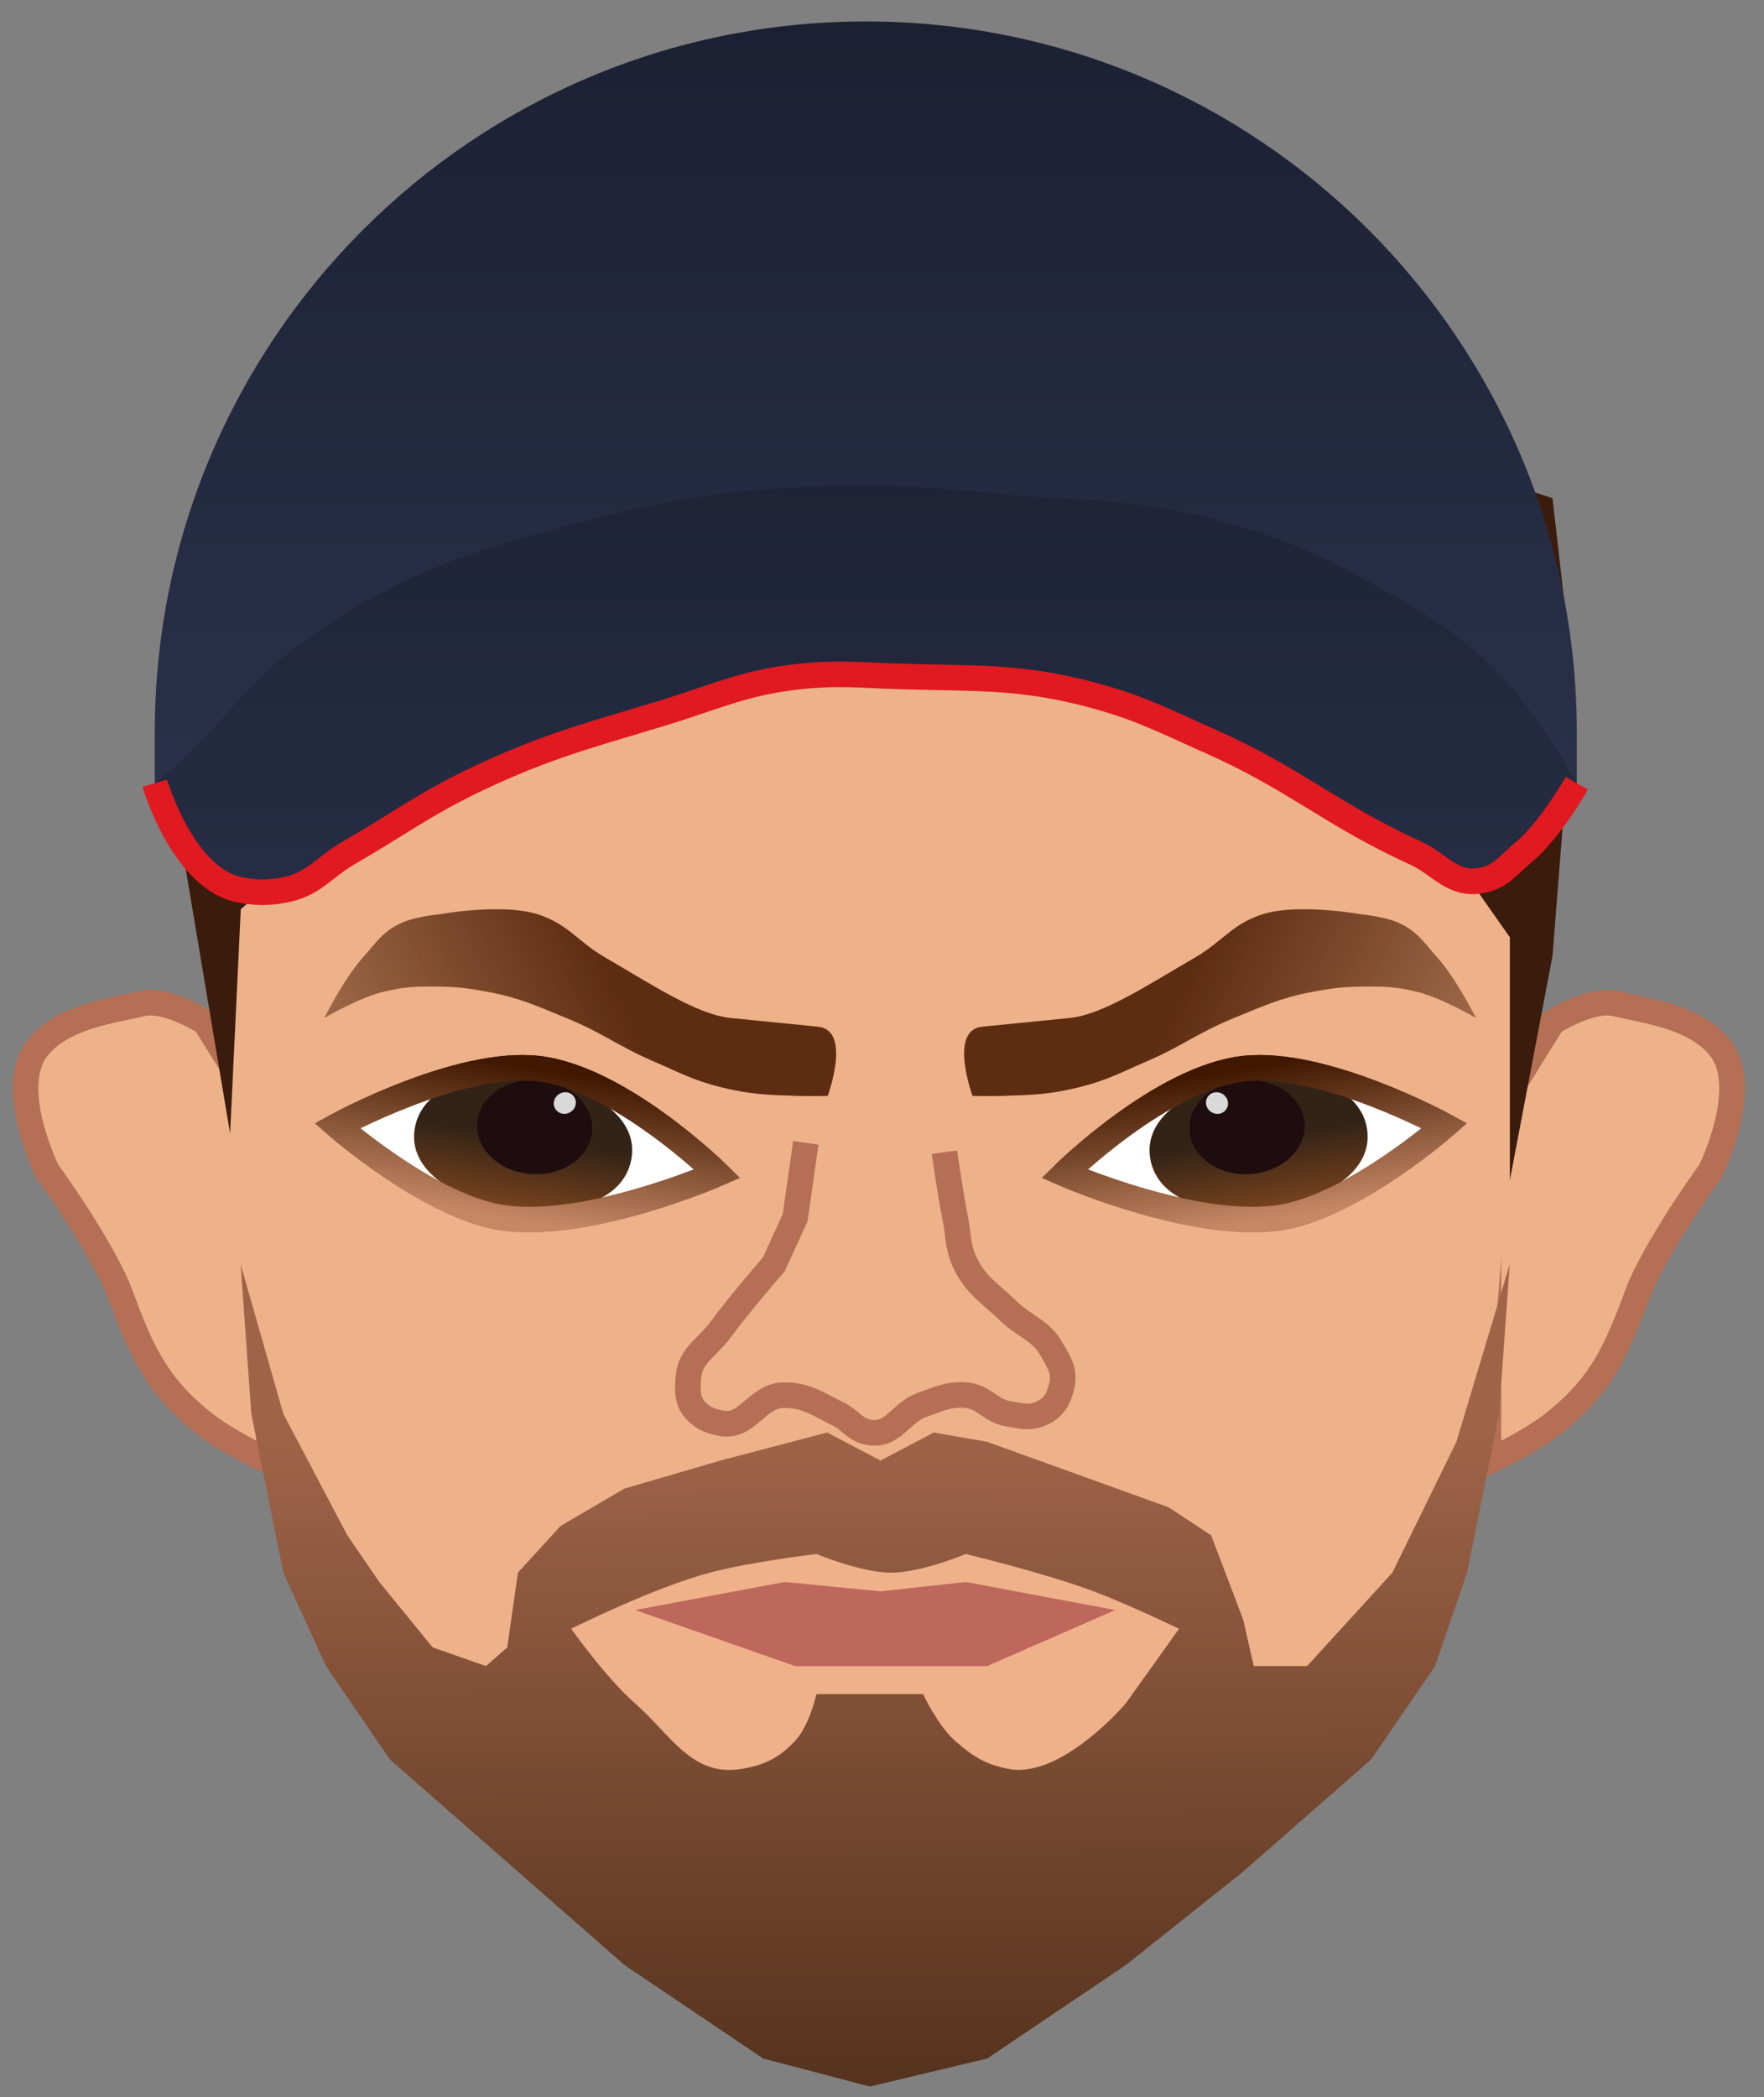 <svg width="69" height="82" viewBox="0 0 69 82" fill="none" xmlns="http://www.w3.org/2000/svg">
<rect x="0" y="0" width="69" height="82" fill="#808080" stroke="none"/>
<path d="M9.776 40.389C6.655 40.314 2.363 43.012 2.363 43.012C2.363 43.012 6.996 45.596 10.266 45.46C13.026 45.346 16.857 43.209 16.857 43.209C16.857 43.209 12.813 40.462 9.776 40.389Z" fill="white" stroke="url(#paint0_linear_2190_19644)"/>
<path d="M13.956 42.878C13.977 44.28 12.135 45.074 9.849 45.1C7.563 45.126 5.698 44.374 5.677 42.972C5.656 41.57 7.498 40.776 9.784 40.75C12.07 40.724 13.935 41.477 13.956 42.878Z" fill="url(#paint1_linear_2190_19644)"/>
<ellipse cx="2.18" cy="1.57" rx="2.18" ry="1.57" transform="matrix(1 -0.011 0.015 1 7.296 40.786)" fill="#1F0C0E"/>
<path d="M9.776 40.389C6.655 40.314 2.363 43.012 2.363 43.012C2.363 43.012 6.996 45.596 10.266 45.46C13.026 45.346 16.857 43.209 16.857 43.209C16.857 43.209 12.813 40.462 9.776 40.389Z" stroke="url(#paint2_linear_2190_19644)"/>
<ellipse cx="8.539" cy="41.397" rx="0.414" ry="0.363" fill="#D9D9D9"/>
<path d="M32.297 41.12C29.176 41.046 24.884 43.744 24.884 43.744C24.884 43.744 29.517 46.328 32.786 46.192C35.546 46.077 39.377 43.941 39.377 43.941C39.377 43.941 35.333 41.193 32.297 41.12Z" fill="white" stroke="url(#paint3_linear_2190_19644)"/>
<path d="M36.477 43.609C36.497 45.011 34.656 45.804 32.369 45.831C30.083 45.857 28.218 45.104 28.197 43.702C28.177 42.301 30.018 41.507 32.305 41.481C34.591 41.455 36.456 42.207 36.477 43.609Z" fill="url(#paint4_linear_2190_19644)"/>
<ellipse cx="2.18" cy="1.57" rx="2.18" ry="1.57" transform="matrix(1 -0.011 0.015 1 29.816 41.516)" fill="#1F0C0E"/>
<path d="M32.297 41.12C29.176 41.046 24.884 43.744 24.884 43.744C24.884 43.744 29.517 46.328 32.786 46.192C35.546 46.077 39.377 43.941 39.377 43.941C39.377 43.941 35.333 41.193 32.297 41.12Z" stroke="url(#paint5_linear_2190_19644)"/>
<ellipse cx="31.059" cy="42.128" rx="0.414" ry="0.363" fill="#D9D9D9"/>
<path d="M17.339 60.765L11.499 61.861L17.756 64.053H25.265L30.271 61.861L24.431 60.765L21.093 61.13L17.339 60.765Z" fill="#BE675D"/>
<path d="M18.179 43.593C18.179 43.593 18.123 45.41 17.762 46.516C17.521 47.255 17.327 47.658 16.928 48.343C16.29 49.435 15.601 49.869 14.842 50.9C14.327 51.6 13.664 51.898 13.591 52.727C13.539 53.314 13.521 53.784 14.008 54.189C14.272 54.408 14.489 54.477 14.842 54.554C15.902 54.786 16.252 53.451 17.345 53.458C18.222 53.464 18.663 53.817 19.431 54.189C19.945 54.438 20.104 54.831 20.682 54.919C21.618 55.062 21.881 54.122 22.768 53.823C23.395 53.612 23.768 53.403 24.436 53.458C25.162 53.518 25.389 54.071 26.105 54.189C26.585 54.268 26.915 54.372 27.357 54.189C27.887 53.968 28.073 53.597 28.191 53.093C28.325 52.516 28.079 52.155 27.774 51.631C27.355 50.912 26.722 50.769 26.105 50.169C25.407 49.491 24.851 49.181 24.436 48.343C24.107 47.675 24.163 47.232 24.019 46.516C23.82 45.522 23.602 43.958 23.602 43.958" stroke="#B46F54"/>
<path d="M60.724 39.98L58.221 44V57.153C58.221 57.153 59.849 56.378 60.724 55.692C62.682 54.158 63.242 52.763 64.061 50.576C64.73 48.793 66.91 45.785 66.91 45.785C66.91 45.785 68.48 42.597 67.327 41.035C66.356 39.72 64.229 39.505 63.227 39.25C62.238 38.998 60.724 39.98 60.724 39.98Z" fill="#EDB28A" stroke="#B46F54"/>
<path d="M8.026 39.98L10.529 44V57.153C10.529 57.153 8.901 56.378 8.026 55.692C6.068 54.158 5.508 52.763 4.689 50.576C4.021 48.793 1.84 45.785 1.84 45.785C1.84 45.785 0.27 42.597 1.423 41.035C2.394 39.72 4.521 39.505 5.523 39.25C6.512 38.998 8.026 39.98 8.026 39.98Z" fill="#EDB28A" stroke="#B46F54"/>
<path d="M9.003 46.515V38.477L10.671 24.227L17.346 14.728L36.118 13.266L55.306 17.285L60.312 31.169L59.478 39.939L58.226 55.284L56.141 61.13L51.969 66.976L36.952 76.111L21.517 70.265L10.671 57.111L9.003 46.515Z" fill="#EDB28A"/>
<path d="M9.83 55.284L9.413 49.438L11.082 55.284L13.585 60.034L14.836 61.861L16.922 64.418L19.008 65.149L19.842 64.418L20.259 61.495L21.927 59.669L24.43 58.207L28.185 57.111L32.356 56.015L34.442 57.111L36.528 56.015L38.614 56.38L45.705 58.938L47.374 60.034L48.625 63.322L49.042 65.149H51.128L54.465 61.495L56.968 56.38L59.054 49.438L58.637 55.284L57.385 61.495L56.134 65.149L53.631 68.803L48.625 73.187L44.036 76.841L38.614 80.495L34.025 81.591L29.853 80.495L24.43 76.841L20.259 73.187L15.253 68.803L12.75 65.149L11.082 61.495L9.83 55.284Z" fill="url(#paint6_linear_2190_19644)"/>
<path d="M41.829 39.808L38.421 40.147C37.09 40.279 38.042 42.855 38.042 42.855C38.042 42.855 38.735 42.868 39.178 42.855L39.193 42.854C40.375 42.819 41.063 42.798 42.208 42.516C43.294 42.249 43.844 41.937 44.859 41.501C46.231 40.911 46.881 40.371 48.267 39.808C49.418 39.341 50.061 39.029 51.297 38.793C52.026 38.653 52.445 38.595 53.191 38.581C54.083 38.565 54.604 38.577 55.463 38.793C56.418 39.033 57.735 39.808 57.735 39.808C57.735 39.808 56.966 38.27 56.22 37.438C55.697 36.855 55.451 36.424 54.705 36.084C54.162 35.837 53.191 35.746 53.191 35.746C53.191 35.746 50.8 35.312 49.403 35.746C48.202 36.119 47.821 36.821 46.752 37.438C44.918 38.498 43.16 39.676 41.829 39.808Z" fill="url(#paint7_linear_2190_19644)"/>
<path d="M28.589 39.808L31.997 40.147C33.328 40.279 32.376 42.855 32.376 42.855C32.376 42.855 31.683 42.868 31.24 42.855L31.225 42.854C30.043 42.819 29.355 42.798 28.21 42.516C27.124 42.249 26.574 41.937 25.559 41.501C24.187 40.911 23.537 40.371 22.151 39.808C21 39.341 20.357 39.029 19.121 38.793C18.392 38.653 17.973 38.595 17.227 38.581C16.335 38.565 15.814 38.577 14.955 38.793C14 39.033 12.683 39.808 12.683 39.808C12.683 39.808 13.452 38.27 14.198 37.438C14.721 36.855 14.967 36.424 15.713 36.084C16.256 35.837 17.227 35.746 17.227 35.746C17.227 35.746 19.617 35.312 21.015 35.746C22.216 36.119 22.597 36.821 23.666 37.438C25.5 38.498 27.258 39.676 28.589 39.808Z" fill="url(#paint8_linear_2190_19644)"/>
<path d="M21.048 41.788C24.259 42.154 28.062 45.897 28.062 45.897C28.062 45.897 22.758 48.212 19.441 47.581C16.642 47.048 13.188 44.021 13.188 44.021C13.188 44.021 17.925 41.431 21.048 41.788Z" fill="white" stroke="url(#paint9_linear_2190_19644)"/>
<path d="M16.236 44.06C15.909 45.678 17.621 46.863 19.955 47.225C22.288 47.587 24.361 46.987 24.688 45.37C25.015 43.752 23.303 42.566 20.97 42.205C18.636 41.843 16.563 42.442 16.236 44.06Z" fill="url(#paint10_linear_2190_19644)"/>
<ellipse cx="2.252" cy="1.848" rx="2.252" ry="1.848" transform="matrix(-0.988 -0.153 -0.198 0.98 23.504 42.605)" fill="#1F0C0E"/>
<path d="M21.048 41.788C24.259 42.154 28.062 45.897 28.062 45.897C28.062 45.897 22.758 48.212 19.441 47.581C16.642 47.048 13.188 44.021 13.188 44.021C13.188 44.021 17.925 41.431 21.048 41.788Z" stroke="url(#paint11_linear_2190_19644)"/>
<ellipse cx="0.428" cy="0.427" rx="0.428" ry="0.427" transform="matrix(-0.991 -0.14 -0.185 0.982 22.596 42.773)" fill="#D9D9D9"/>
<path d="M48.647 41.788C45.437 42.154 41.633 45.897 41.633 45.897C41.633 45.897 46.938 48.213 50.254 47.581C53.053 47.048 56.507 44.022 56.507 44.022C56.507 44.022 51.77 41.432 48.647 41.788Z" fill="white" stroke="url(#paint12_linear_2190_19644)"/>
<path d="M53.457 44.061C53.784 45.679 52.072 46.864 49.739 47.226C47.405 47.588 45.333 46.989 45.005 45.371C44.678 43.753 46.39 42.567 48.724 42.206C51.057 41.843 53.13 42.443 53.457 44.061Z" fill="url(#paint13_linear_2190_19644)"/>
<ellipse cx="2.252" cy="1.848" rx="2.252" ry="1.848" transform="matrix(0.988 -0.153 0.198 0.98 46.191 42.606)" fill="#1F0C0E"/>
<path d="M48.647 41.788C45.437 42.154 41.633 45.897 41.633 45.897C41.633 45.897 46.938 48.213 50.254 47.581C53.053 47.048 56.507 44.022 56.507 44.022C56.507 44.022 51.77 41.432 48.647 41.788Z" stroke="url(#paint14_linear_2190_19644)"/>
<ellipse cx="0.428" cy="0.427" rx="0.428" ry="0.427" transform="matrix(0.991 -0.14 0.185 0.982 47.1 42.774)" fill="#D9D9D9"/>
<path d="M24.845 66.612C23.692 65.603 22.342 63.689 22.342 63.689C22.342 63.689 25.533 62.09 27.765 61.496C29.354 61.073 31.936 60.766 31.936 60.766C31.936 60.766 33.67 61.496 34.856 61.496C36.042 61.496 37.776 60.766 37.776 60.766C37.776 60.766 40.888 61.516 42.782 62.227C44.121 62.73 46.119 63.689 46.119 63.689L44.033 66.612C44.033 66.612 41.518 69.573 39.445 69.169C38.518 68.989 38.031 68.662 37.359 68.073C36.688 67.485 36.108 66.246 36.108 66.246H31.936C31.936 66.246 31.662 67.481 31.102 68.073C30.496 68.714 29.949 69.012 29.016 69.169C27.064 69.499 26.252 67.843 24.845 66.612Z" fill="#EFB18A"/>
<path d="M30.688 61.861L24.848 62.958L31.105 65.15H38.614L43.619 62.958L37.779 61.861L34.442 62.227L30.688 61.861Z" fill="#BE675D"/>
<path d="M31.52 44.69L31.103 47.612L30.269 49.439C30.269 49.439 28.942 50.965 28.183 51.997C27.668 52.696 27.004 52.994 26.931 53.824C26.88 54.41 26.861 54.88 27.349 55.285C27.613 55.505 27.829 55.573 28.183 55.651C29.243 55.883 29.593 54.547 30.686 54.555C31.563 54.56 32.004 54.914 32.772 55.285C33.286 55.534 33.444 55.928 34.023 56.016C34.959 56.158 35.222 55.219 36.109 54.92C36.736 54.709 37.109 54.499 37.777 54.555C38.503 54.615 38.73 55.168 39.446 55.285C39.926 55.364 40.256 55.469 40.697 55.285C41.228 55.065 41.414 54.693 41.532 54.189C41.666 53.613 41.42 53.252 41.114 52.728C40.696 52.009 40.063 51.866 39.446 51.266C38.748 50.587 38.192 50.278 37.777 49.439C37.447 48.772 37.504 48.329 37.36 47.612C37.161 46.619 36.943 45.055 36.943 45.055" stroke="#B46F54"/>
<path d="M9.418 35.555L9.001 44.324L6.915 31.901V23.132L14.841 13.998L29.858 9.613L60.727 19.478L61.562 26.786L60.727 37.382L59.059 46.151V36.651L55.721 31.901V23.498L50.716 18.017H41.538L29.441 21.305L23.184 23.498L19.43 23.132L14.007 21.305L12.338 25.324V32.997L9.418 35.555Z" fill="#3B1B0C"/>
<path d="M6.053 28.651C6.053 13.291 18.505 0.839 33.865 0.839C49.226 0.839 61.678 13.291 61.678 28.651V31.354L44.445 25.868C37.831 23.763 30.732 23.733 24.101 25.78L6.053 31.354V28.651Z" fill="url(#paint15_linear_2190_19644)"/>
<path d="M6.896 29.9L6.053 30.627C6.053 30.627 7.164 34.411 9.424 34.804C10.069 34.916 10.465 34.921 11.11 34.804C12.271 34.593 12.651 33.918 13.638 33.351C15.613 32.216 16.613 31.428 18.695 30.445C21.348 29.191 23.004 28.766 25.859 27.902C27.971 27.262 29.114 26.677 31.337 26.449C32.807 26.297 33.649 26.402 35.129 26.449C38.108 26.543 39.868 26.415 42.715 27.175C44.614 27.683 45.581 28.209 47.35 28.991C50.64 30.448 52.088 31.86 55.357 33.351C56.333 33.796 56.799 34.611 57.885 34.441C58.695 34.314 58.977 33.842 59.571 33.351C60.642 32.466 61.678 30.627 61.678 30.627C61.678 30.627 60.154 27.911 58.728 26.449C57.074 24.752 55.836 24.011 53.671 22.816C51.377 21.55 49.957 20.954 47.35 20.273C44.488 19.525 42.741 19.615 39.765 19.366C36.976 19.131 35.402 18.918 32.601 19.002C28.937 19.113 26.849 19.385 23.33 20.273C18.386 21.52 15.418 22.444 11.531 25.359C9.463 26.909 8.815 28.215 6.896 29.9Z" fill="url(#paint16_linear_2190_19644)"/>
<path d="M6.053 30.627C6.053 30.627 7.164 34.411 9.424 34.804C10.069 34.916 10.465 34.921 11.11 34.804C12.271 34.593 12.651 33.918 13.638 33.351C15.613 32.216 16.613 31.428 18.695 30.444C21.348 29.191 23.004 28.766 25.859 27.902C27.971 27.262 29.114 26.677 31.337 26.448C32.807 26.297 33.649 26.402 35.129 26.448C38.108 26.543 39.868 26.415 42.715 27.175C44.614 27.682 45.581 28.208 47.35 28.991C50.64 30.448 52.088 31.86 55.357 33.351C56.333 33.796 56.799 34.611 57.885 34.44C58.695 34.313 58.977 33.841 59.571 33.351C60.642 32.466 61.678 30.627 61.678 30.627" stroke="#E01A20"/>
<rect x="28.809" y="3.745" width="10.114" height="13.078"/>
<defs>
<linearGradient id="paint0_linear_2190_19644" x1="9.569" y1="40.388" x2="9.627" y2="45.47" gradientUnits="userSpaceOnUse">
<stop stop-color="#401801"/>
<stop offset="1" stop-color="#C58865"/>
</linearGradient>
<linearGradient id="paint1_linear_2190_19644" x1="9.779" y1="40.388" x2="9.837" y2="45.464" gradientUnits="userSpaceOnUse">
<stop offset="0.459" stop-color="#332316"/>
<stop offset="1" stop-color="#82471F"/>
</linearGradient>
<linearGradient id="paint2_linear_2190_19644" x1="9.569" y1="40.388" x2="9.627" y2="45.47" gradientUnits="userSpaceOnUse">
<stop stop-color="#401801"/>
<stop offset="1" stop-color="#C58865"/>
</linearGradient>
<linearGradient id="paint3_linear_2190_19644" x1="32.09" y1="41.119" x2="32.148" y2="46.202" gradientUnits="userSpaceOnUse">
<stop stop-color="#401801"/>
<stop offset="1" stop-color="#C58865"/>
</linearGradient>
<linearGradient id="paint4_linear_2190_19644" x1="32.299" y1="41.118" x2="32.357" y2="46.194" gradientUnits="userSpaceOnUse">
<stop offset="0.459" stop-color="#332316"/>
<stop offset="1" stop-color="#82471F"/>
</linearGradient>
<linearGradient id="paint5_linear_2190_19644" x1="32.09" y1="41.119" x2="32.148" y2="46.202" gradientUnits="userSpaceOnUse">
<stop stop-color="#401801"/>
<stop offset="1" stop-color="#C58865"/>
</linearGradient>
<linearGradient id="paint6_linear_2190_19644" x1="34.025" y1="56.015" x2="34.185" y2="81.591" gradientUnits="userSpaceOnUse">
<stop stop-color="#9F6448"/>
<stop offset="1" stop-color="#55321E"/>
</linearGradient>
<linearGradient id="paint7_linear_2190_19644" x1="47.724" y1="35.553" x2="69.438" y2="45.874" gradientUnits="userSpaceOnUse">
<stop stop-color="#5E2C11"/>
<stop offset="1" stop-color="#5E2C11" stop-opacity="0"/>
</linearGradient>
<linearGradient id="paint8_linear_2190_19644" x1="22.695" y1="35.553" x2="0.98" y2="45.874" gradientUnits="userSpaceOnUse">
<stop stop-color="#5E2C11"/>
<stop offset="1" stop-color="#5E2C11" stop-opacity="0"/>
</linearGradient>
<linearGradient id="paint9_linear_2190_19644" x1="21.26" y1="41.816" x2="20.344" y2="47.724" gradientUnits="userSpaceOnUse">
<stop stop-color="#401801"/>
<stop offset="1" stop-color="#C58865"/>
</linearGradient>
<linearGradient id="paint10_linear_2190_19644" x1="21.054" y1="41.786" x2="20.139" y2="47.687" gradientUnits="userSpaceOnUse">
<stop offset="0.459" stop-color="#332316"/>
<stop offset="1" stop-color="#82471F"/>
</linearGradient>
<linearGradient id="paint11_linear_2190_19644" x1="21.26" y1="41.816" x2="20.344" y2="47.724" gradientUnits="userSpaceOnUse">
<stop stop-color="#401801"/>
<stop offset="1" stop-color="#C58865"/>
</linearGradient>
<linearGradient id="paint12_linear_2190_19644" x1="48.435" y1="41.817" x2="49.351" y2="47.725" gradientUnits="userSpaceOnUse">
<stop stop-color="#401801"/>
<stop offset="1" stop-color="#C58865"/>
</linearGradient>
<linearGradient id="paint13_linear_2190_19644" x1="48.639" y1="41.787" x2="49.554" y2="47.688" gradientUnits="userSpaceOnUse">
<stop offset="0.459" stop-color="#332316"/>
<stop offset="1" stop-color="#82471F"/>
</linearGradient>
<linearGradient id="paint14_linear_2190_19644" x1="48.435" y1="41.817" x2="49.351" y2="47.725" gradientUnits="userSpaceOnUse">
<stop stop-color="#401801"/>
<stop offset="1" stop-color="#C58865"/>
</linearGradient>
<linearGradient id="paint15_linear_2190_19644" x1="33.865" y1="0.839" x2="33.865" y2="32.396" gradientUnits="userSpaceOnUse">
<stop stop-color="#1C2033"/>
<stop offset="1" stop-color="#2A324B"/>
</linearGradient>
<linearGradient id="paint16_linear_2190_19644" x1="33.654" y1="18.276" x2="33.654" y2="34.804" gradientUnits="userSpaceOnUse">
<stop stop-color="#1E2336"/>
<stop offset="1" stop-color="#262D44"/>
</linearGradient>
</defs>
</svg>
